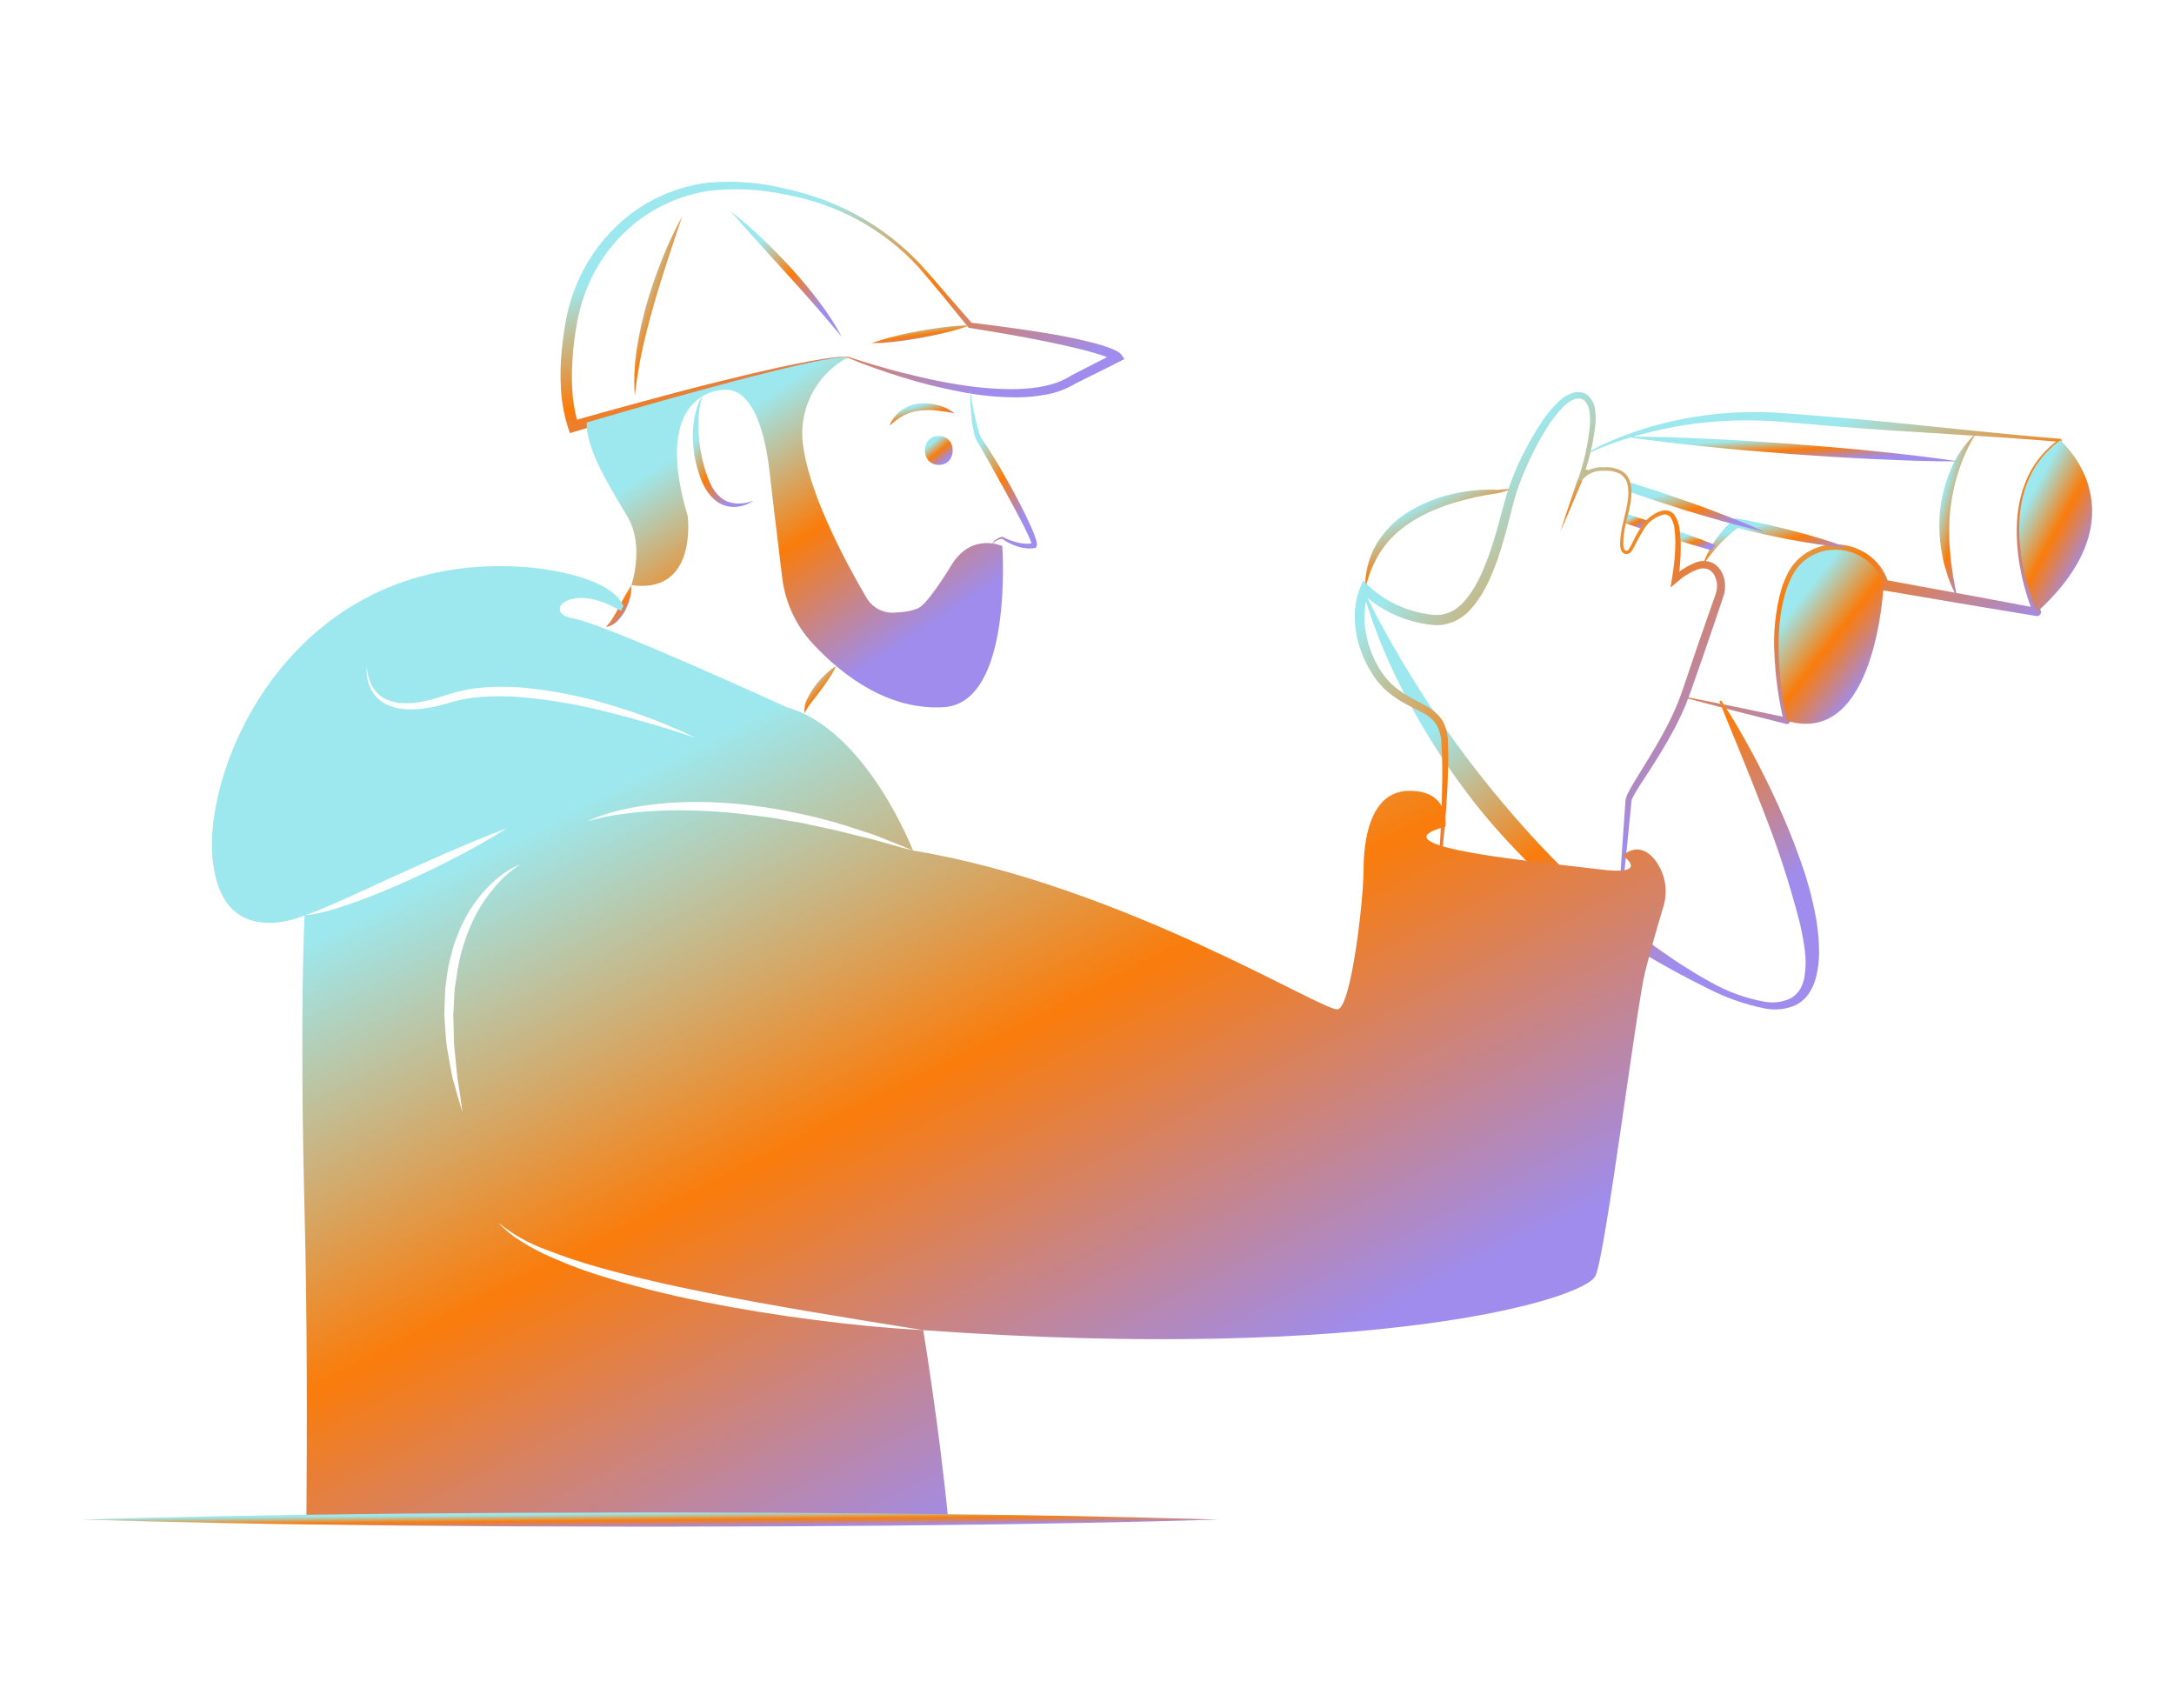 <svg width="420" height="330" viewBox="0 0 420 330" fill="none" xmlns="http://www.w3.org/2000/svg">
<path d="M306.751 87.666L306.76 87.666C306.775 87.667 306.789 87.663 306.802 87.657L306.809 87.653C308.013 87.043 309.249 86.499 310.512 86.024C311.765 85.548 313.063 85.087 314.325 84.717L314.222 84.732L314.241 84.733C314.272 84.733 314.304 84.729 314.334 84.72L314.359 84.713C321.028 82.621 327.953 81.454 334.939 81.246C338.421 81.143 341.906 81.254 345.374 81.579L355.886 82.467C362.897 83.033 369.921 83.437 376.941 83.884C383.963 84.31 390.982 84.771 397.991 85.355L397.841 84.818C396.601 85.719 395.466 86.757 394.459 87.913C393.462 89.082 392.612 90.37 391.929 91.746C391.268 93.131 390.744 94.578 390.365 96.066C390.005 97.556 389.775 99.075 389.675 100.605C389.505 103.663 389.711 106.73 390.288 109.737C390.834 112.758 391.69 115.715 392.844 118.56L393.679 117.485C388.747 116.554 383.817 115.614 378.879 114.718L364.071 112L364.88 112.729L364.773 112.411L364.805 112.497C364.089 110.231 362.613 108.28 360.627 106.974C358.653 105.671 356.311 105.039 353.95 105.171C351.578 105.324 349.328 106.275 347.566 107.87C347.336 108.054 347.128 108.265 346.947 108.498L346.375 109.17C346.032 109.644 345.715 110.137 345.427 110.646C345.153 111.151 344.966 111.67 344.734 112.182C344.625 112.44 344.507 112.695 344.408 112.954L344.163 113.748C342.985 117.946 342.532 122.314 342.824 126.664C343.018 130.955 343.62 135.219 344.622 139.396L345.363 138.653L335.408 136.571L325.433 134.577C325.408 134.572 325.382 134.577 325.36 134.591C325.338 134.605 325.323 134.626 325.318 134.651C325.312 134.676 325.316 134.702 325.329 134.724C325.343 134.746 325.364 134.762 325.389 134.768L335.227 137.349L345.083 139.855C345.182 139.88 345.286 139.88 345.385 139.854C345.484 139.829 345.575 139.779 345.65 139.709C345.724 139.639 345.78 139.551 345.812 139.454C345.844 139.356 345.85 139.253 345.831 139.152L345.824 139.112C345.028 134.99 344.574 130.809 344.465 126.612C344.286 122.47 344.813 118.327 346.023 114.361L346.256 113.637C346.349 113.403 346.459 113.178 346.559 112.948C346.772 112.498 346.95 112.014 347.187 111.592C347.455 111.2 347.666 110.763 347.97 110.402L348.437 109.869C348.58 109.682 348.749 109.514 348.937 109.372C350.364 108.115 352.173 107.375 354.072 107.273C355.98 107.163 357.873 107.671 359.47 108.72C361.061 109.769 362.251 111.325 362.849 113.134L362.882 113.221C362.887 113.246 362.894 113.27 362.904 113.293L362.97 113.443C363.037 113.593 363.14 113.725 363.27 113.826C363.399 113.927 363.552 113.994 363.714 114.023L378.558 116.536C383.505 117.384 388.459 118.188 393.412 119.001C393.549 119.023 393.69 119.008 393.82 118.957C393.949 118.907 394.063 118.822 394.149 118.712C394.234 118.602 394.288 118.471 394.305 118.332C394.323 118.194 394.302 118.054 394.247 117.926C393.07 115.207 392.152 112.382 391.505 109.49C390.833 106.594 390.531 103.624 390.606 100.652C390.654 99.17 390.83 97.696 391.131 96.244C391.45 94.798 391.929 93.392 392.559 92.052C393.202 90.719 394.006 89.47 394.953 88.332C395.914 87.203 397 86.186 398.189 85.299L398.198 85.293C398.245 85.256 398.28 85.206 398.298 85.149C398.317 85.092 398.317 85.031 398.3 84.974C398.283 84.916 398.249 84.865 398.202 84.828C398.156 84.79 398.099 84.767 398.04 84.762C391.029 84.193 384.029 83.505 377.032 82.774C370.034 82.065 363.039 81.314 356.03 80.724L345.514 79.879C341.975 79.576 338.419 79.522 334.871 79.716C331.326 79.912 327.8 80.375 324.324 81.101C320.851 81.804 317.44 82.783 314.123 84.029L314.241 84.009L314.222 84.01L314.195 84.01C314.169 84.011 314.144 84.016 314.12 84.025C312.805 84.494 311.575 85.016 310.324 85.575C309.079 86.131 307.872 86.768 306.711 87.482L306.76 87.469L306.751 87.469C306.725 87.47 306.701 87.481 306.684 87.499C306.666 87.518 306.656 87.542 306.656 87.568C306.656 87.593 306.666 87.617 306.684 87.636C306.701 87.654 306.725 87.665 306.751 87.666L306.751 87.666Z" fill="url(#paint0_linear_8_1978)"/>
<path d="M263.763 113.866C264.323 111.06 265.447 108.396 267.068 106.037C267.876 104.906 268.806 103.867 269.841 102.939C270.889 102.023 272.013 101.198 273.199 100.47C275.637 99.045 278.238 97.919 280.945 97.118C283.691 96.286 286.499 95.675 289.341 95.289L289.396 95.284C290.368 95.013 291.336 94.724 292.301 94.416C291.289 94.466 290.281 94.538 289.277 94.627L289.331 94.621C286.363 94.492 283.391 94.775 280.5 95.462C277.564 96.123 274.756 97.258 272.185 98.823C269.564 100.402 267.382 102.615 265.84 105.258C264.356 107.877 263.637 110.859 263.763 113.866V113.866Z" fill="url(#paint1_linear_8_1978)"/>
<path d="M356.812 105.772C355.1 105.109 353.368 104.532 351.625 104.009C349.884 103.479 348.133 102.989 346.373 102.54C344.619 102.067 342.845 101.681 341.078 101.264C339.302 100.891 337.529 100.502 335.739 100.189L335.325 100.116L335.065 100.315C334.331 100.882 333.654 101.519 333.043 102.216C332.437 102.88 331.88 103.588 331.376 104.333C330.872 105.068 330.419 105.838 330.021 106.637C329.621 107.427 329.282 108.247 329.008 109.09C329.52 108.372 330.048 107.677 330.592 107.006C331.143 106.335 331.699 105.666 332.279 105.059C332.871 104.443 333.476 103.848 334.106 103.287C334.72 102.746 335.364 102.24 336.034 101.769L335.361 101.895C337.116 102.366 338.887 102.76 340.653 103.178C342.43 103.551 344.2 103.954 345.989 104.27C347.772 104.613 349.565 104.912 351.367 105.168C353.168 105.434 354.98 105.646 356.812 105.772Z" fill="url(#paint2_linear_8_1978)"/>
<path d="M381.734 83.719C379.636 85.66 377.984 88.034 376.895 90.677C375.755 93.319 375.037 96.123 374.764 98.988C374.537 101.845 374.712 104.72 375.285 107.529C375.354 107.878 375.407 108.23 375.49 108.575L375.783 109.601L376.399 111.634C376.896 112.96 377.478 114.252 378.087 115.514C377.889 114.107 377.561 112.758 377.333 111.394L377.045 109.343L376.886 108.326C376.843 107.987 376.83 107.643 376.801 107.302C376.754 106.619 376.699 105.939 376.627 105.262C376.577 104.583 376.603 103.901 376.587 103.222C376.556 101.868 376.601 100.514 376.72 99.164C376.969 96.467 377.506 93.803 378.322 91.22C379.144 88.588 380.29 86.068 381.734 83.719V83.719Z" fill="url(#paint3_linear_8_1978)"/>
<path d="M328.478 104.164C327.009 103.616 325.532 103.077 324.045 102.566C324.127 103.173 324.171 103.784 324.175 104.397C325.448 104.796 326.731 105.177 328.022 105.549C328.896 105.8 329.769 106.051 330.652 106.302C330.773 106.116 330.894 105.939 331.015 105.772C331.135 105.595 331.265 105.428 331.377 105.27C330.411 104.889 329.444 104.527 328.478 104.164Z" fill="url(#paint4_linear_8_1978)"/>
<path d="M313.832 101.023C314.965 101.414 316.081 101.804 317.214 102.185H317.224C317.577 101.626 317.988 101.106 318.45 100.633L318.032 100.494C316.778 100.085 315.523 99.676 314.268 99.276C314.12 99.908 313.962 100.494 313.832 101.023Z" fill="url(#paint5_linear_8_1978)"/>
<path d="M320.217 94.9C318.349 94.296 316.481 93.691 314.604 93.106C314.807 93.73 314.904 94.383 314.892 95.039C316.462 95.597 318.051 96.126 319.631 96.665C323.135 97.808 326.656 98.933 330.206 99.945C331.851 100.429 333.505 100.89 335.169 101.33C337.083 101.841 338.997 102.324 340.939 102.743C340.168 102.399 339.397 102.055 338.616 101.72C338.607 101.72 338.607 101.72 338.598 101.711C335.977 100.596 333.319 99.564 330.662 98.57C327.205 97.269 323.711 96.08 320.217 94.9Z" fill="url(#paint6_linear_8_1978)"/>
<path d="M305.599 91.61C305.757 91.675 305.915 91.74 306.073 91.796C306.479 91.456 306.937 91.183 307.43 90.987C306.928 90.848 306.426 90.709 305.924 90.569C305.803 90.959 305.692 91.312 305.599 91.61Z" fill="url(#paint7_linear_8_1978)"/>
<path d="M393.543 118.239C414.523 99.091 398.011 85.062 398.011 85.062C383.348 95.68 393.543 118.239 393.543 118.239Z" fill="url(#paint8_linear_8_1978)"/>
<path d="M345.225 139.25C362.537 144.414 363.892 113.01 363.892 113.01C363.871 112.945 363.851 112.881 363.83 112.818C361.227 104.822 350.07 103.788 346.221 111.264C341.005 121.395 345.225 139.25 345.225 139.25Z" fill="url(#paint9_linear_8_1978)"/>
<path d="M332.166 135.5C335.033 142.565 337.967 149.557 340.666 156.614C343.425 163.584 345.749 170.718 347.627 177.975C348.07 179.756 348.41 181.561 348.646 183.381C348.902 185.143 348.894 186.933 348.622 188.693C348.479 189.52 348.199 190.318 347.791 191.052C347.376 191.75 346.8 192.339 346.112 192.77C344.541 193.567 342.755 193.834 341.019 193.532C337.334 192.893 333.787 191.615 330.54 189.758C329.715 189.301 328.889 188.85 328.075 188.373L325.667 186.875C324.042 185.911 322.52 184.783 320.961 183.724C319.408 182.654 317.931 181.475 316.416 180.36L314.217 178.587C313.485 177.997 312.732 177.435 312.026 176.813C310.606 175.579 309.128 174.421 307.748 173.146L305.643 171.277L303.592 169.349C300.869 166.769 298.249 164.086 295.733 161.302C293.199 158.539 290.767 155.684 288.393 152.781C283.633 146.961 279.2 140.881 275.116 134.568C273.067 131.406 271.101 128.184 269.218 124.904C267.332 121.627 265.527 118.288 263.883 114.866L263.513 114.998C265.737 122.344 268.734 129.434 272.455 136.148C276.128 142.913 280.367 149.356 285.127 155.406C289.938 161.433 295.279 167.017 301.087 172.091L303.267 173.986L305.508 175.809C306.992 177.034 308.546 178.174 310.099 179.309C311.654 180.44 313.27 181.49 314.87 182.55C316.519 183.544 318.123 184.596 319.799 185.534C321.472 186.475 323.123 187.445 324.83 188.316C326.521 189.211 328.208 190.112 329.937 190.948C333.379 192.727 337.051 194.021 340.848 194.795C342.873 195.222 344.981 195.01 346.879 194.187C347.86 193.695 348.708 192.976 349.353 192.088C349.959 191.211 350.423 190.243 350.725 189.22C351.261 187.259 351.496 185.228 351.422 183.196C351.369 181.226 351.171 179.262 350.831 177.321C350.137 173.506 349.119 169.757 347.789 166.115C346.514 162.48 345.057 158.928 343.476 155.44C342.701 153.689 341.859 151.97 341.011 150.256C340.17 148.539 339.284 146.845 338.371 145.166C336.552 141.806 334.635 138.5 332.512 135.314L332.166 135.5Z" fill="url(#paint10_linear_8_1978)"/>
<path d="M378.354 89.132C373.002 88.327 367.636 87.715 362.265 87.171C356.894 86.615 351.515 86.173 346.135 85.753C340.752 85.371 335.367 85.012 329.973 84.768C324.581 84.511 319.183 84.325 313.771 84.332C319.122 85.14 324.489 85.753 329.86 86.297C335.23 86.853 340.609 87.294 345.989 87.711C351.373 88.092 356.758 88.45 362.151 88.694C367.544 88.95 372.942 89.138 378.354 89.132Z" fill="url(#paint11_linear_8_1978)"/>
<path d="M312.624 179.286C313.393 172.461 314.133 165.625 314.796 158.782L315.05 156.216L315.177 154.933C315.19 154.833 315.194 154.703 315.214 154.627C315.237 154.566 315.256 154.504 315.27 154.441C315.334 154.269 315.408 154.101 315.489 153.937C316.248 152.5 317.243 151.063 318.166 149.628C320.05 146.756 321.868 143.812 323.492 140.747C324.296 139.209 325.053 137.641 325.715 136.023C326.37 134.384 326.919 132.752 327.487 131.141C328.629 127.906 329.761 124.668 330.85 121.415L332.504 116.542L332.917 115.324C333.078 114.863 333.186 114.385 333.239 113.9C333.354 112.912 333.215 111.912 332.835 110.993C332.456 110.015 331.736 109.208 330.808 108.72C329.849 108.299 328.765 108.255 327.775 108.599C326.073 109.237 324.519 110.218 323.21 111.481L324.232 112.055C324.468 110.397 324.62 108.729 324.686 107.057C324.718 106.222 324.723 105.378 324.69 104.543C324.619 103.7 324.585 102.844 324.443 102.008C324.321 101.118 324.003 100.266 323.513 99.513C323.22 99.09 322.788 98.784 322.292 98.647C321.816 98.549 321.323 98.576 320.861 98.726C319.191 99.293 317.791 100.457 316.927 101.994L317.224 101.832H317.215L317.022 101.833L316.92 101.991C316.349 102.906 315.833 103.853 315.373 104.829C315.159 105.292 314.909 105.738 314.624 106.162C314.448 106.37 314.45 106.367 314.2 106.382C314.122 106.39 314.043 106.374 313.974 106.335C313.905 106.297 313.849 106.239 313.814 106.168C313.641 105.723 313.571 105.244 313.611 104.768C313.624 104.246 313.665 103.726 313.734 103.208C313.867 102.162 314.073 101.126 314.35 100.109C314.633 99.073 314.861 98.022 315.033 96.962C315.228 95.878 315.243 94.769 315.077 93.68C314.973 93.115 314.764 92.576 314.459 92.089C314.139 91.597 313.703 91.191 313.188 90.909C312.173 90.412 311.043 90.194 309.916 90.278L309.974 90.281C309.493 90.234 309.008 90.25 308.531 90.328C308.06 90.404 307.598 90.535 307.156 90.717C306.263 91.091 305.488 91.703 304.916 92.485L304.952 92.443C304.878 92.522 304.835 92.625 304.83 92.733L304.837 94.317L305.564 92.907L305.573 92.889L305.583 92.871L305.598 92.827C306.9 89.377 307.776 85.782 308.209 82.12C308.301 81.171 308.288 80.216 308.171 79.27C308.083 78.215 307.626 77.225 306.88 76.474C306.445 76.097 305.913 75.85 305.344 75.76C304.793 75.696 304.235 75.753 303.708 75.927C302.767 76.28 301.907 76.82 301.18 77.513C299.814 78.811 298.614 80.273 297.606 81.865C296.59 83.412 295.657 85.011 294.81 86.656C293.046 89.919 291.653 93.369 290.66 96.943C289.713 100.481 288.819 103.987 287.604 107.37C286.379 110.711 284.901 114.073 282.549 116.51C281.458 117.705 279.996 118.498 278.398 118.759C277.578 118.845 276.75 118.811 275.939 118.659C275.076 118.54 274.221 118.365 273.38 118.134C271.693 117.677 270.066 117.022 268.534 116.181C267.019 115.353 265.619 114.329 264.37 113.137L263.367 112.14L262.833 113.359C262.253 114.729 261.901 116.183 261.791 117.666C261.67 119.104 261.722 120.55 261.944 121.976C262.417 124.796 263.437 127.496 264.948 129.924C265.698 131.157 266.611 132.284 267.661 133.273C268.73 134.223 269.897 135.055 271.143 135.756C272.369 136.445 273.626 137.017 274.777 137.659C275.901 138.203 276.863 139.033 277.566 140.065C278.152 141.184 278.462 142.427 278.47 143.69C278.56 145.034 278.611 146.389 278.627 147.749C278.661 150.468 278.609 153.196 278.512 155.922C278.407 158.649 278.301 161.377 278.124 164.102C277.931 166.822 277.781 169.561 277.323 172.241L277.504 172.283C278.088 169.593 278.358 166.868 278.674 164.149C278.962 161.427 279.225 158.701 279.405 155.968C279.586 153.235 279.723 150.498 279.774 147.751C279.8 146.377 279.789 144.998 279.741 143.613C279.765 142.136 279.431 140.674 278.768 139.353C277.962 138.094 276.838 137.068 275.511 136.38C274.287 135.669 273.062 135.084 271.917 134.411C270.791 133.75 269.739 132.971 268.778 132.087C267.854 131.182 267.057 130.156 266.407 129.038C265.064 126.785 264.172 124.292 263.782 121.699C263.588 120.42 263.546 119.124 263.659 117.836C263.758 116.588 264.051 115.364 264.525 114.206L262.987 114.428C265.759 117.091 269.159 119.008 272.871 120.003C273.787 120.258 274.72 120.453 275.662 120.587C276.143 120.639 276.584 120.73 277.099 120.749L277.872 120.772C278.13 120.757 278.389 120.727 278.648 120.702C280.687 120.4 282.558 119.404 283.947 117.881C286.652 114.992 288.094 111.453 289.342 107.983C290.556 104.484 291.427 100.902 292.329 97.388C292.558 96.512 292.788 95.64 293.065 94.814C293.347 93.972 293.666 93.132 293.999 92.298C294.666 90.628 295.402 88.979 296.205 87.367C296.998 85.754 297.876 84.184 298.834 82.664C299.755 81.156 300.849 79.761 302.094 78.508C302.672 77.921 303.36 77.454 304.118 77.134C304.457 77.011 304.817 76.961 305.176 76.986C305.513 77.031 305.832 77.168 306.097 77.382C306.646 77.937 306.987 78.665 307.062 79.443C307.192 80.305 307.227 81.179 307.167 82.049C306.829 85.648 306.053 89.193 304.856 92.604L304.88 92.542L304.871 92.561L305.605 92.735C305.606 92.782 305.597 92.829 305.58 92.873C305.562 92.916 305.535 92.956 305.501 92.989L305.538 92.947C306.013 92.256 306.67 91.71 307.436 91.368C308.206 91.03 309.046 90.886 309.884 90.951L309.921 90.954L309.943 90.953C310.949 90.866 311.96 91.046 312.875 91.475C313.299 91.717 313.663 92.052 313.939 92.455C314.216 92.857 314.397 93.317 314.47 93.8C314.631 94.82 314.624 95.86 314.448 96.877C314.288 97.921 314.073 98.956 313.804 99.977C313.52 101.015 313.301 102.069 313.148 103.133C313.071 103.671 313.022 104.212 313.002 104.755C312.947 105.343 313.038 105.936 313.269 106.48C313.364 106.639 313.496 106.771 313.655 106.865C313.813 106.96 313.993 107.014 314.177 107.022C314.362 107.03 314.545 106.993 314.712 106.913C314.878 106.833 315.022 106.714 315.131 106.565C315.45 106.111 315.73 105.631 315.968 105.13C316.428 104.184 316.942 103.266 317.509 102.38L317.215 102.538L317.224 102.538L317.415 102.539L317.52 102.376C318.292 101.002 319.559 99.973 321.062 99.499C321.368 99.367 321.711 99.348 322.03 99.444C322.349 99.541 322.623 99.747 322.805 100.027C323.189 100.68 323.429 101.408 323.506 102.162C323.616 102.958 323.62 103.759 323.666 104.562C323.674 105.377 323.644 106.185 323.588 106.999C323.474 108.624 323.279 110.243 323.003 111.849L322.718 113.504L324.025 112.423C325.224 111.327 326.631 110.482 328.163 109.94C328.815 109.721 329.526 109.756 330.154 110.038C330.741 110.392 331.187 110.938 331.417 111.583C331.689 112.262 331.783 112.999 331.69 113.724C331.647 114.092 331.561 114.454 331.435 114.803L331.01 116.019L329.309 120.882C328.163 124.12 327.059 127.373 325.965 130.629C325.41 132.261 324.881 133.891 324.279 135.446C323.659 137.013 322.94 138.548 322.172 140.061C320.626 143.087 318.833 145.991 317.033 148.91C316.144 150.388 315.209 151.801 314.409 153.424C314.305 153.647 314.215 153.876 314.14 154.109C314.105 154.255 314.074 154.402 314.048 154.549C314.027 154.683 314.029 154.77 314.019 154.883L313.928 156.165L313.747 158.729C313.249 165.568 312.829 172.413 312.439 179.27L312.624 179.286Z" fill="url(#paint12_linear_8_1978)"/>
<path d="M301.427 102.742L305.65 92.901L304.781 92.572L301.427 102.742Z" fill="url(#paint13_linear_8_1978)"/>
<path d="M163.83 69.124C167.255 70.575 170.826 71.795 174.401 72.915C177.995 74.023 181.648 74.932 185.342 75.636C189.057 76.396 192.839 76.773 196.631 76.76C198.555 76.743 200.473 76.546 202.36 76.173C204.304 75.802 206.165 75.082 207.852 74.047L207.77 74.094C210.607 72.678 213.459 71.293 216.28 69.846L217.221 69.364L216.654 68.548C216.586 68.439 216.501 68.341 216.402 68.259C216.354 68.214 216.303 68.173 216.249 68.136C216.163 68.077 216.063 68 215.987 67.961C215.831 67.875 215.663 67.768 215.514 67.705C215.207 67.553 214.905 67.423 214.606 67.31C214.006 67.076 213.411 66.869 212.814 66.692C211.622 66.314 210.422 66.028 209.224 65.748C206.826 65.194 204.42 64.727 202.005 64.344C199.593 63.939 197.177 63.583 194.758 63.254C192.341 62.912 189.918 62.627 187.498 62.324L187.826 62.504L182.876 56.839C181.224 54.949 179.631 53.029 177.923 51.16C174.472 47.46 170.474 44.312 166.068 41.826C163.858 40.596 161.561 39.529 159.195 38.633C156.82 37.761 154.39 37.048 151.92 36.498C146.971 35.24 141.844 34.833 136.758 35.297C131.611 35.933 126.704 37.845 122.483 40.861C118.286 43.92 114.866 47.924 112.5 52.549C111.329 54.859 110.416 57.292 109.777 59.802L109.363 61.7C109.248 62.328 109.137 62.952 109.041 63.583C108.84 64.839 108.677 66.103 108.552 67.374C108.28 69.925 108.218 72.495 108.366 75.056C108.504 77.656 108.978 80.228 109.777 82.707L110.098 83.671L111.068 83.379L124.178 79.438L137.324 75.611C141.706 74.336 146.098 73.098 150.51 71.943C152.712 71.348 154.922 70.787 157.139 70.26C158.252 70.03 159.359 69.732 160.48 69.555L162.159 69.254L163.83 69.124ZM163.875 68.923L162.125 68.941L160.415 69.136C159.27 69.257 158.153 69.497 157.019 69.671C154.768 70.085 152.521 70.527 150.288 71.02C145.821 72.011 141.376 73.085 136.942 74.195C132.506 75.303 128.095 76.502 123.682 77.693C119.273 78.899 114.863 80.09 110.471 81.373L111.762 82.045C110.289 77.476 110.3 72.467 110.743 67.59C110.861 66.365 111.017 65.142 111.21 63.922C111.302 63.313 111.409 62.702 111.519 62.098L111.905 60.321C112.476 57.962 113.303 55.672 114.371 53.492C116.537 49.121 119.699 45.321 123.604 42.396C127.543 39.495 132.131 37.6 136.97 36.877C141.881 36.297 146.855 36.536 151.689 37.583C156.593 38.457 161.327 40.105 165.715 42.465C170.102 44.843 174.064 47.931 177.441 51.605C180.725 55.353 183.855 59.303 187.027 63.178L187.148 63.325L187.356 63.359C189.757 63.75 192.161 64.126 194.555 64.553C196.951 64.966 199.342 65.406 201.719 65.894C204.097 66.376 206.466 66.892 208.806 67.471C209.974 67.764 211.136 68.083 212.267 68.438C212.837 68.608 213.393 68.806 213.926 69.016C214.197 69.12 214.452 69.231 214.692 69.351C214.823 69.407 214.91 69.471 215.022 69.529C215.062 69.553 215.101 69.579 215.139 69.608C215.161 69.621 215.177 69.633 215.165 69.626C215.152 69.604 215.2 69.68 215.074 69.498L215.448 68.2C212.609 69.611 209.801 71.083 206.978 72.525L206.933 72.548L206.896 72.572C203.965 74.481 200.219 75.031 196.594 75.161C194.754 75.206 192.913 75.152 191.079 74.998C189.236 74.865 187.395 74.643 185.561 74.357C181.888 73.807 178.254 72.974 174.636 72.078C171.012 71.168 167.45 70.11 163.875 68.923Z" fill="url(#paint14_linear_8_1978)"/>
<path d="M141.185 40.833C142.945 42.9 144.747 44.91 146.558 46.908L151.987 52.895C153.796 54.887 155.59 56.891 157.37 58.908C159.138 60.937 160.886 62.978 162.622 65.067C161.333 62.674 159.855 60.388 158.202 58.231C156.576 56.055 154.809 53.995 153.004 51.973C151.176 49.972 149.289 48.026 147.323 46.163C145.371 44.281 143.322 42.502 141.185 40.833Z" fill="url(#paint15_linear_8_1978)"/>
<path d="M131.789 41.822C130.334 44.463 129.047 47.193 127.936 49.996C126.806 52.792 125.82 55.642 124.976 58.546C124.14 61.453 123.487 64.409 123.023 67.397C122.562 70.389 122.433 73.422 122.64 76.442C122.965 73.468 123.445 70.513 124.078 67.589C124.72 64.678 125.475 61.794 126.296 58.926C127.106 56.054 128.024 53.211 128.939 50.362C129.882 47.522 130.811 44.671 131.789 41.822Z" fill="url(#paint16_linear_8_1978)"/>
<path d="M187.427 62.841C185.803 62.864 184.182 62.977 182.571 63.181C180.965 63.362 179.373 63.622 177.784 63.897C176.199 64.197 174.618 64.514 173.05 64.91C171.47 65.286 169.913 65.751 168.386 66.303C170.01 66.282 171.631 66.169 173.242 65.965C174.848 65.784 176.44 65.524 178.029 65.248C179.613 64.945 181.195 64.628 182.762 64.232C184.342 63.856 185.899 63.392 187.427 62.841V62.841Z" fill="url(#paint17_linear_8_1978)"/>
<path d="M187.428 75.313C187.402 76.692 187.475 78.069 187.573 79.447C187.661 80.839 187.86 82.221 188.166 83.582C188.318 84.317 188.595 85.02 188.985 85.661C189.337 86.185 189.679 86.798 190.019 87.382C190.706 88.561 191.369 89.761 192.03 90.96C193.368 93.35 194.683 95.752 195.976 98.166C196.611 99.377 197.268 100.578 197.875 101.796C198.181 102.404 198.471 103.018 198.754 103.627C198.893 103.933 199.025 104.239 199.139 104.541C199.19 104.689 199.251 104.845 199.281 104.977C199.3 105.033 199.313 105.091 199.319 105.149C199.321 105.16 199.331 105.216 199.33 105.191C199.33 105.168 199.336 105.145 199.347 105.125C199.359 105.105 199.375 105.088 199.394 105.076L199.647 104.899C199.178 105.01 198.696 105.056 198.214 105.034C197.7 105.013 197.189 104.944 196.687 104.828C196.177 104.708 195.674 104.557 195.182 104.375C194.686 104.186 194.2 103.969 193.727 103.727L193.657 103.692L193.611 103.701C193.129 103.792 192.676 104.002 192.295 104.311C191.93 104.618 191.669 105.031 191.549 105.492C191.729 105.075 192.035 104.723 192.423 104.486C192.792 104.253 193.213 104.113 193.648 104.078L193.533 104.053C194.444 104.685 195.44 105.186 196.491 105.541C197.031 105.715 197.585 105.837 198.148 105.907C198.743 105.99 199.348 105.97 199.936 105.848L200.105 105.811L200.189 105.671C200.254 105.559 200.3 105.436 200.324 105.308C200.332 105.237 200.332 105.166 200.326 105.094C200.323 104.982 200.308 104.869 200.281 104.759C200.244 104.573 200.196 104.388 200.139 104.206C200.032 103.858 199.912 103.526 199.786 103.197C199.536 102.541 199.253 101.906 198.967 101.275C198.39 100.015 197.793 98.77 197.154 97.548C195.899 95.093 194.557 92.689 193.174 90.307C192.471 89.121 191.757 87.944 191.019 86.774C190.643 86.187 190.275 85.623 189.828 85.029C189.482 84.507 189.221 83.933 189.054 83.329C188.32 80.7 187.776 78.021 187.428 75.313V75.313Z" fill="url(#paint18_linear_8_1978)"/>
<path d="M183.965 108.918C187.921 102.818 193.629 105.492 193.629 105.492C193.629 105.492 195.834 135.789 182.316 136.613C172.029 137.241 163.177 130.993 156.953 124.266C153.729 120.764 151.689 116.337 151.121 111.611C150.277 104.711 149.008 94.286 148.686 91.278C148.192 86.662 146.321 74.576 139.619 75.313C139.619 75.313 125.607 75.452 132.86 99.686C132.86 99.686 134.838 114.853 121.98 113.039C121.98 113.039 124.618 105.456 121.156 99.686C117.694 93.916 113.142 86.621 113.357 81.614C113.357 81.614 158.742 68.199 163.853 69.023C160.707 70.683 158.177 73.309 156.634 76.513C155.091 79.718 154.617 83.333 155.28 86.827C156.788 96.627 164.04 109.778 167.406 115.48C167.939 116.39 168.709 117.138 169.634 117.645C170.559 118.151 171.604 118.398 172.658 118.359C174.607 118.28 176.843 117.995 177.907 117.16C180.008 115.512 183.965 108.918 183.965 108.918Z" fill="url(#paint19_linear_8_1978)"/>
<path d="M184.45 79.855C183.487 79.113 182.384 78.572 181.207 78.264C180.01 77.927 178.76 77.823 177.523 77.957C176.259 78.108 175.057 78.587 174.036 79.347C173.043 80.088 172.281 81.096 171.838 82.253C172.671 81.47 173.603 80.798 174.608 80.253C175.573 79.76 176.618 79.444 177.694 79.319C178.795 79.197 179.906 79.195 181.008 79.313C182.134 79.431 183.272 79.616 184.45 79.855Z" fill="url(#paint20_linear_8_1978)"/>
<path d="M145.554 96.719C143.344 97.585 140.786 97.487 139.15 96.037C138.324 95.305 137.665 94.405 137.217 93.397C136.734 92.361 136.348 91.283 136.062 90.177C135.425 87.945 135.048 85.647 134.939 83.329C134.889 82.165 134.918 81 135.027 79.84C135.081 79.257 135.166 78.678 135.28 78.103C135.331 77.813 135.405 77.53 135.482 77.245C135.542 76.957 135.66 76.684 135.827 76.442C135.413 76.886 135.102 77.416 134.915 77.994C134.694 78.558 134.51 79.136 134.362 79.725C134.082 80.907 133.916 82.114 133.867 83.328C133.779 85.765 134.073 88.2 134.74 90.546C135.401 92.824 136.361 95.346 138.504 96.887C139.558 97.642 140.841 98.007 142.134 97.919C143.362 97.838 144.544 97.423 145.554 96.719V96.719Z" fill="url(#paint21_linear_8_1978)"/>
<path d="M161.547 128.666C160.739 129.159 159.991 129.746 159.321 130.415C158.646 131.065 158.025 131.767 157.462 132.516C156.891 133.272 156.399 134.084 155.993 134.94C155.52 135.802 155.329 136.791 155.446 137.767C155.842 136.952 156.335 136.187 156.913 135.49C157.457 134.774 158.027 134.07 158.562 133.338C159.106 132.611 159.635 131.867 160.142 131.098C160.669 130.323 161.139 129.51 161.547 128.666V128.666Z" fill="url(#paint22_linear_8_1978)"/>
<path d="M121.98 113.039C121.107 114.39 120.311 115.79 119.597 117.232C119.236 117.921 118.879 118.602 118.477 119.25C118.08 119.933 117.595 120.561 117.035 121.117C117.907 120.995 118.71 120.575 119.307 119.928C119.918 119.329 120.426 118.634 120.812 117.871C121.2 117.13 121.499 116.345 121.702 115.533C121.924 114.721 122.018 113.88 121.98 113.039V113.039Z" fill="url(#paint23_linear_8_1978)"/>
<path d="M101.864 109.573C101.864 109.573 117.764 110.734 120.45 117.081L119.967 117.992L118.192 117.081C109.661 112.835 104.838 118.475 110.767 119.47C116.705 120.455 152.064 136.652 152.064 136.652C167.397 140.992 176.383 164.307 176.383 164.307C173.911 163.248 171.393 162.3 168.893 161.287C166.328 160.46 163.782 159.568 161.189 158.834C155.984 157.364 150.675 156.286 145.308 155.609C139.932 154.917 134.501 154.749 129.092 155.107C127.745 155.256 126.397 155.34 125.05 155.535C123.721 155.767 122.373 155.925 121.054 156.241C118.4 156.763 115.815 157.589 113.35 158.704C115.913 157.937 118.542 157.412 121.203 157.133C122.522 156.929 123.86 156.864 125.18 156.743C126.509 156.659 127.838 156.613 129.166 156.548C134.487 156.467 139.807 156.768 145.085 157.449L149.044 157.96L152.984 158.657L154.954 158.983L156.905 159.41C158.216 159.698 159.517 159.977 160.827 160.246C163.429 160.85 166.012 161.538 168.624 162.161C171.207 162.867 173.772 163.647 176.383 164.307C216.602 170.905 255.846 195.633 258.475 194.973C261.115 194.314 263.428 173.544 263.428 168.201C263.428 162.867 264.413 152.766 272.331 152.766C280.239 152.766 279.254 159.689 279.254 159.689C264.414 163.648 298.704 166.621 308.926 167.931C319.148 169.251 313.544 165.302 313.544 165.302C313.544 165.302 316.509 162.133 319.687 166.073C320.679 167.344 321.347 168.836 321.635 170.423C321.924 172.009 321.823 173.641 321.341 175.18C320.328 178.562 318.832 183.692 317.828 187.716C316.174 194.314 310.245 241.79 308.266 246.409C306.287 251.018 265.408 263.22 178.362 256.956C171.309 255.85 164.284 254.68 157.259 253.509C150.243 252.31 143.226 251.083 136.266 249.661C132.781 248.964 129.297 248.24 125.849 247.413C122.383 246.623 118.944 245.746 115.534 244.783C112.122 243.824 108.76 242.695 105.461 241.4C102.12 240.198 99.009 238.435 96.261 236.187C97.472 237.512 98.86 238.663 100.387 239.607C101.897 240.582 103.467 241.46 105.089 242.236C108.344 243.752 111.69 245.065 115.107 246.167C121.929 248.335 128.869 250.11 135.894 251.483C142.91 252.877 149.961 254.029 157.045 254.94C164.126 255.878 171.235 256.566 178.362 256.956C178.362 256.956 181.531 276.22 183.185 293.551H59.201C59.331 276.629 59.359 254.206 58.839 234.04C57.854 195.141 58.839 176.834 58.839 176.834C60.621 176.637 62.382 176.276 64.099 175.756C65.818 175.264 67.5 174.678 69.182 174.074C72.536 172.866 75.807 171.454 79.06 170.004C82.294 168.526 85.49 166.984 88.641 165.32C91.791 163.675 94.904 161.938 97.915 160.023C94.56 161.25 91.28 162.616 88.018 164.019C84.756 165.404 81.532 166.872 78.288 168.313L68.633 172.736C65.39 174.167 62.221 175.71 58.839 176.834C58.839 176.834 42.521 184.259 41.034 165.46C39.556 146.67 57.361 106.116 101.864 109.573ZM95.016 170.626C93.376 172.175 91.945 173.93 90.76 175.849C90.174 176.806 89.672 177.819 89.143 178.823C88.687 179.854 88.316 180.913 87.888 181.964C87.686 182.49 87.525 183.03 87.405 183.58L86.977 185.216C86.689 186.303 86.478 187.408 86.346 188.524L86.123 190.197L86.011 191.033L85.974 191.87L85.862 195.224L85.834 196.061L85.89 196.897L86.011 198.57C86.085 199.685 86.16 200.791 86.28 201.897C86.652 204.09 87.005 206.283 87.479 208.448C88.083 210.585 88.669 212.713 89.338 214.813C89.068 212.611 88.724 210.446 88.381 208.281C88.12 206.106 87.972 203.922 87.721 201.757L87.637 198.495L87.591 196.869L87.563 196.061L87.619 195.252L87.786 192.009L87.823 191.201L87.944 190.401L88.185 188.803C88.731 184.531 90.023 180.388 92.005 176.564C93.031 174.669 94.258 172.89 95.666 171.258C97.071 169.588 98.715 168.135 100.545 166.946C98.492 167.825 96.618 169.072 95.016 170.626ZM71.588 132.991C72.254 134.39 73.393 135.509 74.804 136.15C75.502 136.469 76.235 136.706 76.988 136.856C77.739 136.963 78.496 137.028 79.255 137.052C80.008 137.014 80.77 137.014 81.513 136.921L83.725 136.559C84.459 136.41 85.165 136.197 85.89 136.011L87.981 135.444C89.344 135.088 90.733 134.839 92.135 134.7C94.975 134.436 97.833 134.426 100.675 134.673C106.418 135.191 112.109 136.179 117.69 137.628C120.496 138.334 123.303 139.096 126.081 139.923C128.878 140.713 131.629 141.624 134.398 142.544C129.134 140.007 123.674 137.897 118.071 136.234C112.456 134.501 106.676 133.358 100.824 132.823C97.862 132.588 94.884 132.632 91.93 132.953C90.443 133.145 88.974 133.452 87.535 133.873L83.4 135.146L81.327 135.592C80.63 135.713 79.933 135.741 79.237 135.834C78.54 135.881 77.843 135.825 77.155 135.806C76.473 135.715 75.803 135.55 75.157 135.314C73.842 134.862 72.732 133.956 72.025 132.758C71.66 132.15 71.385 131.493 71.207 130.807C70.998 130.113 70.886 129.394 70.873 128.669C70.711 130.148 70.959 131.643 71.588 132.991Z" fill="url(#paint24_linear_8_1978)"/>
<path d="M235.399 293.554C217.101 293.023 198.802 292.667 180.503 292.486C171.354 292.36 162.204 292.332 153.055 292.257L125.607 292.181L98.159 292.253C89.009 292.33 79.86 292.354 70.71 292.482C52.411 292.662 34.113 293.019 15.814 293.554C34.113 294.088 52.411 294.446 70.71 294.626C79.86 294.754 89.009 294.778 98.159 294.855L125.607 294.927L153.055 294.851C162.204 294.777 171.354 294.749 180.503 294.622C198.802 294.441 217.101 294.085 235.399 293.554Z" fill="url(#paint25_linear_8_1978)"/>
<path d="M181.369 89.806C177.781 89.806 177.775 84.23 181.369 84.23C184.956 84.23 184.962 89.806 181.369 89.806Z" fill="url(#paint26_linear_8_1978)"/>
<defs>
<linearGradient id="paint0_linear_8_1978" x1="332.577" y1="93.186" x2="356.149" y2="139.387" gradientUnits="userSpaceOnUse">
<stop stop-color="#9DE8EE"/>
<stop offset="0" stop-color="#9DE8EE"/>
<stop offset="0.49" stop-color="#FA7C0B"/>
<stop offset="0.79" stop-color="#C48590"/>
<stop offset="1" stop-color="#9F8CED"/>
</linearGradient>
<linearGradient id="paint1_linear_8_1978" x1="271.823" y1="98.8" x2="279.586" y2="113.487" gradientUnits="userSpaceOnUse">
<stop stop-color="#9DE8EE"/>
<stop offset="0" stop-color="#9DE8EE"/>
<stop offset="0.49" stop-color="#FA7C0B"/>
<stop offset="0.79" stop-color="#C48590"/>
<stop offset="1" stop-color="#9F8CED"/>
</linearGradient>
<linearGradient id="paint2_linear_8_1978" x1="336.871" y1="102.139" x2="338.913" y2="110.296" gradientUnits="userSpaceOnUse">
<stop stop-color="#9DE8EE"/>
<stop offset="0" stop-color="#9DE8EE"/>
<stop offset="0.49" stop-color="#FA7C0B"/>
<stop offset="0.79" stop-color="#C48590"/>
<stop offset="1" stop-color="#9F8CED"/>
</linearGradient>
<linearGradient id="paint3_linear_8_1978" x1="376.666" y1="90.885" x2="384.798" y2="93.214" gradientUnits="userSpaceOnUse">
<stop stop-color="#9DE8EE"/>
<stop offset="0" stop-color="#9DE8EE"/>
<stop offset="0.49" stop-color="#FA7C0B"/>
<stop offset="0.79" stop-color="#C48590"/>
<stop offset="1" stop-color="#9F8CED"/>
</linearGradient>
<linearGradient id="paint4_linear_8_1978" x1="326.118" y1="103.408" x2="327.352" y2="106.529" gradientUnits="userSpaceOnUse">
<stop stop-color="#9DE8EE"/>
<stop offset="0" stop-color="#9DE8EE"/>
<stop offset="0.49" stop-color="#FA7C0B"/>
<stop offset="0.79" stop-color="#C48590"/>
<stop offset="1" stop-color="#9F8CED"/>
</linearGradient>
<linearGradient id="paint5_linear_8_1978" x1="315.138" y1="99.932" x2="316.246" y2="102.2" gradientUnits="userSpaceOnUse">
<stop stop-color="#9DE8EE"/>
<stop offset="0" stop-color="#9DE8EE"/>
<stop offset="0.49" stop-color="#FA7C0B"/>
<stop offset="0.79" stop-color="#C48590"/>
<stop offset="1" stop-color="#9F8CED"/>
</linearGradient>
<linearGradient id="paint6_linear_8_1978" x1="322.052" y1="95.278" x2="324.498" y2="103.893" gradientUnits="userSpaceOnUse">
<stop stop-color="#9DE8EE"/>
<stop offset="0" stop-color="#9DE8EE"/>
<stop offset="0.49" stop-color="#FA7C0B"/>
<stop offset="0.79" stop-color="#C48590"/>
<stop offset="1" stop-color="#9F8CED"/>
</linearGradient>
<linearGradient id="paint7_linear_8_1978" x1="306.117" y1="90.846" x2="306.602" y2="91.778" gradientUnits="userSpaceOnUse">
<stop stop-color="#9DE8EE"/>
<stop offset="0" stop-color="#9DE8EE"/>
<stop offset="0.49" stop-color="#FA7C0B"/>
<stop offset="0.79" stop-color="#C48590"/>
<stop offset="1" stop-color="#9F8CED"/>
</linearGradient>
<linearGradient id="paint8_linear_8_1978" x1="394.079" y1="92.539" x2="407.58" y2="99.93" gradientUnits="userSpaceOnUse">
<stop stop-color="#9DE8EE"/>
<stop offset="0" stop-color="#9DE8EE"/>
<stop offset="0.49" stop-color="#FA7C0B"/>
<stop offset="0.79" stop-color="#C48590"/>
<stop offset="1" stop-color="#9F8CED"/>
</linearGradient>
<linearGradient id="paint9_linear_8_1978" x1="349.348" y1="113.777" x2="365.088" y2="126.012" gradientUnits="userSpaceOnUse">
<stop stop-color="#9DE8EE"/>
<stop offset="0" stop-color="#9DE8EE"/>
<stop offset="0.49" stop-color="#FA7C0B"/>
<stop offset="0.79" stop-color="#C48590"/>
<stop offset="1" stop-color="#9F8CED"/>
</linearGradient>
<linearGradient id="paint10_linear_8_1978" x1="288.378" y1="132.928" x2="324.879" y2="184.54" gradientUnits="userSpaceOnUse">
<stop stop-color="#9DE8EE"/>
<stop offset="0" stop-color="#9DE8EE"/>
<stop offset="0.49" stop-color="#FA7C0B"/>
<stop offset="0.79" stop-color="#C48590"/>
<stop offset="1" stop-color="#9F8CED"/>
</linearGradient>
<linearGradient id="paint11_linear_8_1978" x1="332.035" y1="85.414" x2="332.302" y2="90.036" gradientUnits="userSpaceOnUse">
<stop stop-color="#9DE8EE"/>
<stop offset="0" stop-color="#9DE8EE"/>
<stop offset="0.49" stop-color="#FA7C0B"/>
<stop offset="0.79" stop-color="#C48590"/>
<stop offset="1" stop-color="#9F8CED"/>
</linearGradient>
<linearGradient id="paint12_linear_8_1978" x1="281.963" y1="99.072" x2="331.648" y2="143.321" gradientUnits="userSpaceOnUse">
<stop stop-color="#9DE8EE"/>
<stop offset="0" stop-color="#9DE8EE"/>
<stop offset="0.49" stop-color="#FA7C0B"/>
<stop offset="0.79" stop-color="#C48590"/>
<stop offset="1" stop-color="#9F8CED"/>
</linearGradient>
<linearGradient id="paint13_linear_8_1978" x1="302.622" y1="94.864" x2="306.709" y2="97.052" gradientUnits="userSpaceOnUse">
<stop stop-color="#9DE8EE"/>
<stop offset="0" stop-color="#9DE8EE"/>
<stop offset="0.49" stop-color="#FA7C0B"/>
<stop offset="0.79" stop-color="#C48590"/>
<stop offset="1" stop-color="#9F8CED"/>
</linearGradient>
<linearGradient id="paint14_linear_8_1978" x1="139.095" y1="46.055" x2="153.587" y2="87.956" gradientUnits="userSpaceOnUse">
<stop stop-color="#9DE8EE"/>
<stop offset="0" stop-color="#9DE8EE"/>
<stop offset="0.49" stop-color="#FA7C0B"/>
<stop offset="0.79" stop-color="#C48590"/>
<stop offset="1" stop-color="#9F8CED"/>
</linearGradient>
<linearGradient id="paint15_linear_8_1978" x1="147.248" y1="46.295" x2="158.854" y2="59.527" gradientUnits="userSpaceOnUse">
<stop stop-color="#9DE8EE"/>
<stop offset="0" stop-color="#9DE8EE"/>
<stop offset="0.49" stop-color="#FA7C0B"/>
<stop offset="0.79" stop-color="#C48590"/>
<stop offset="1" stop-color="#9F8CED"/>
</linearGradient>
<linearGradient id="paint16_linear_8_1978" x1="125.159" y1="49.624" x2="135.451" y2="53.167" gradientUnits="userSpaceOnUse">
<stop stop-color="#9DE8EE"/>
<stop offset="0" stop-color="#9DE8EE"/>
<stop offset="0.49" stop-color="#FA7C0B"/>
<stop offset="0.79" stop-color="#C48590"/>
<stop offset="1" stop-color="#9F8CED"/>
</linearGradient>
<linearGradient id="paint17_linear_8_1978" x1="173.771" y1="63.621" x2="174.234" y2="66.9" gradientUnits="userSpaceOnUse">
<stop stop-color="#9DE8EE"/>
<stop offset="0" stop-color="#9DE8EE"/>
<stop offset="0.49" stop-color="#FA7C0B"/>
<stop offset="0.79" stop-color="#C48590"/>
<stop offset="1" stop-color="#9F8CED"/>
</linearGradient>
<linearGradient id="paint18_linear_8_1978" x1="191.073" y1="82.219" x2="203.486" y2="88.959" gradientUnits="userSpaceOnUse">
<stop stop-color="#9DE8EE"/>
<stop offset="0" stop-color="#9DE8EE"/>
<stop offset="0.49" stop-color="#FA7C0B"/>
<stop offset="0.79" stop-color="#C48590"/>
<stop offset="1" stop-color="#9F8CED"/>
</linearGradient>
<linearGradient id="paint19_linear_8_1978" x1="136.091" y1="84.237" x2="166.018" y2="130.073" gradientUnits="userSpaceOnUse">
<stop stop-color="#9DE8EE"/>
<stop offset="0" stop-color="#9DE8EE"/>
<stop offset="0.49" stop-color="#FA7C0B"/>
<stop offset="0.79" stop-color="#C48590"/>
<stop offset="1" stop-color="#9F8CED"/>
</linearGradient>
<linearGradient id="paint20_linear_8_1978" x1="175.405" y1="78.881" x2="176.455" y2="82.805" gradientUnits="userSpaceOnUse">
<stop stop-color="#9DE8EE"/>
<stop offset="0" stop-color="#9DE8EE"/>
<stop offset="0.49" stop-color="#FA7C0B"/>
<stop offset="0.79" stop-color="#C48590"/>
<stop offset="1" stop-color="#9F8CED"/>
</linearGradient>
<linearGradient id="paint21_linear_8_1978" x1="137.161" y1="81.285" x2="146.924" y2="88.136" gradientUnits="userSpaceOnUse">
<stop stop-color="#9DE8EE"/>
<stop offset="0" stop-color="#9DE8EE"/>
<stop offset="0.49" stop-color="#FA7C0B"/>
<stop offset="0.79" stop-color="#C48590"/>
<stop offset="1" stop-color="#9F8CED"/>
</linearGradient>
<linearGradient id="paint22_linear_8_1978" x1="157.147" y1="130.717" x2="161.501" y2="134.498" gradientUnits="userSpaceOnUse">
<stop stop-color="#9DE8EE"/>
<stop offset="0" stop-color="#9DE8EE"/>
<stop offset="0.49" stop-color="#FA7C0B"/>
<stop offset="0.79" stop-color="#C48590"/>
<stop offset="1" stop-color="#9F8CED"/>
</linearGradient>
<linearGradient id="paint23_linear_8_1978" x1="118.435" y1="114.86" x2="122.232" y2="117.86" gradientUnits="userSpaceOnUse">
<stop stop-color="#9DE8EE"/>
<stop offset="0" stop-color="#9DE8EE"/>
<stop offset="0.49" stop-color="#FA7C0B"/>
<stop offset="0.79" stop-color="#C48590"/>
<stop offset="1" stop-color="#9F8CED"/>
</linearGradient>
<linearGradient id="paint24_linear_8_1978" x1="120.375" y1="150.875" x2="192.296" y2="292.219" gradientUnits="userSpaceOnUse">
<stop stop-color="#9DE8EE"/>
<stop offset="0" stop-color="#9DE8EE"/>
<stop offset="0.49" stop-color="#FA7C0B"/>
<stop offset="0.79" stop-color="#C48590"/>
<stop offset="1" stop-color="#9F8CED"/>
</linearGradient>
<linearGradient id="paint25_linear_8_1978" x1="77.915" y1="292.8" x2="77.94" y2="295.453" gradientUnits="userSpaceOnUse">
<stop stop-color="#9DE8EE"/>
<stop offset="0" stop-color="#9DE8EE"/>
<stop offset="0.49" stop-color="#FA7C0B"/>
<stop offset="0.79" stop-color="#C48590"/>
<stop offset="1" stop-color="#9F8CED"/>
</linearGradient>
<linearGradient id="paint26_linear_8_1978" x1="180.199" y1="85.487" x2="182.829" y2="88.761" gradientUnits="userSpaceOnUse">
<stop stop-color="#9DE8EE"/>
<stop offset="0" stop-color="#9DE8EE"/>
<stop offset="0.49" stop-color="#FA7C0B"/>
<stop offset="0.79" stop-color="#C48590"/>
<stop offset="1" stop-color="#9F8CED"/>
</linearGradient>
</defs>
</svg>
